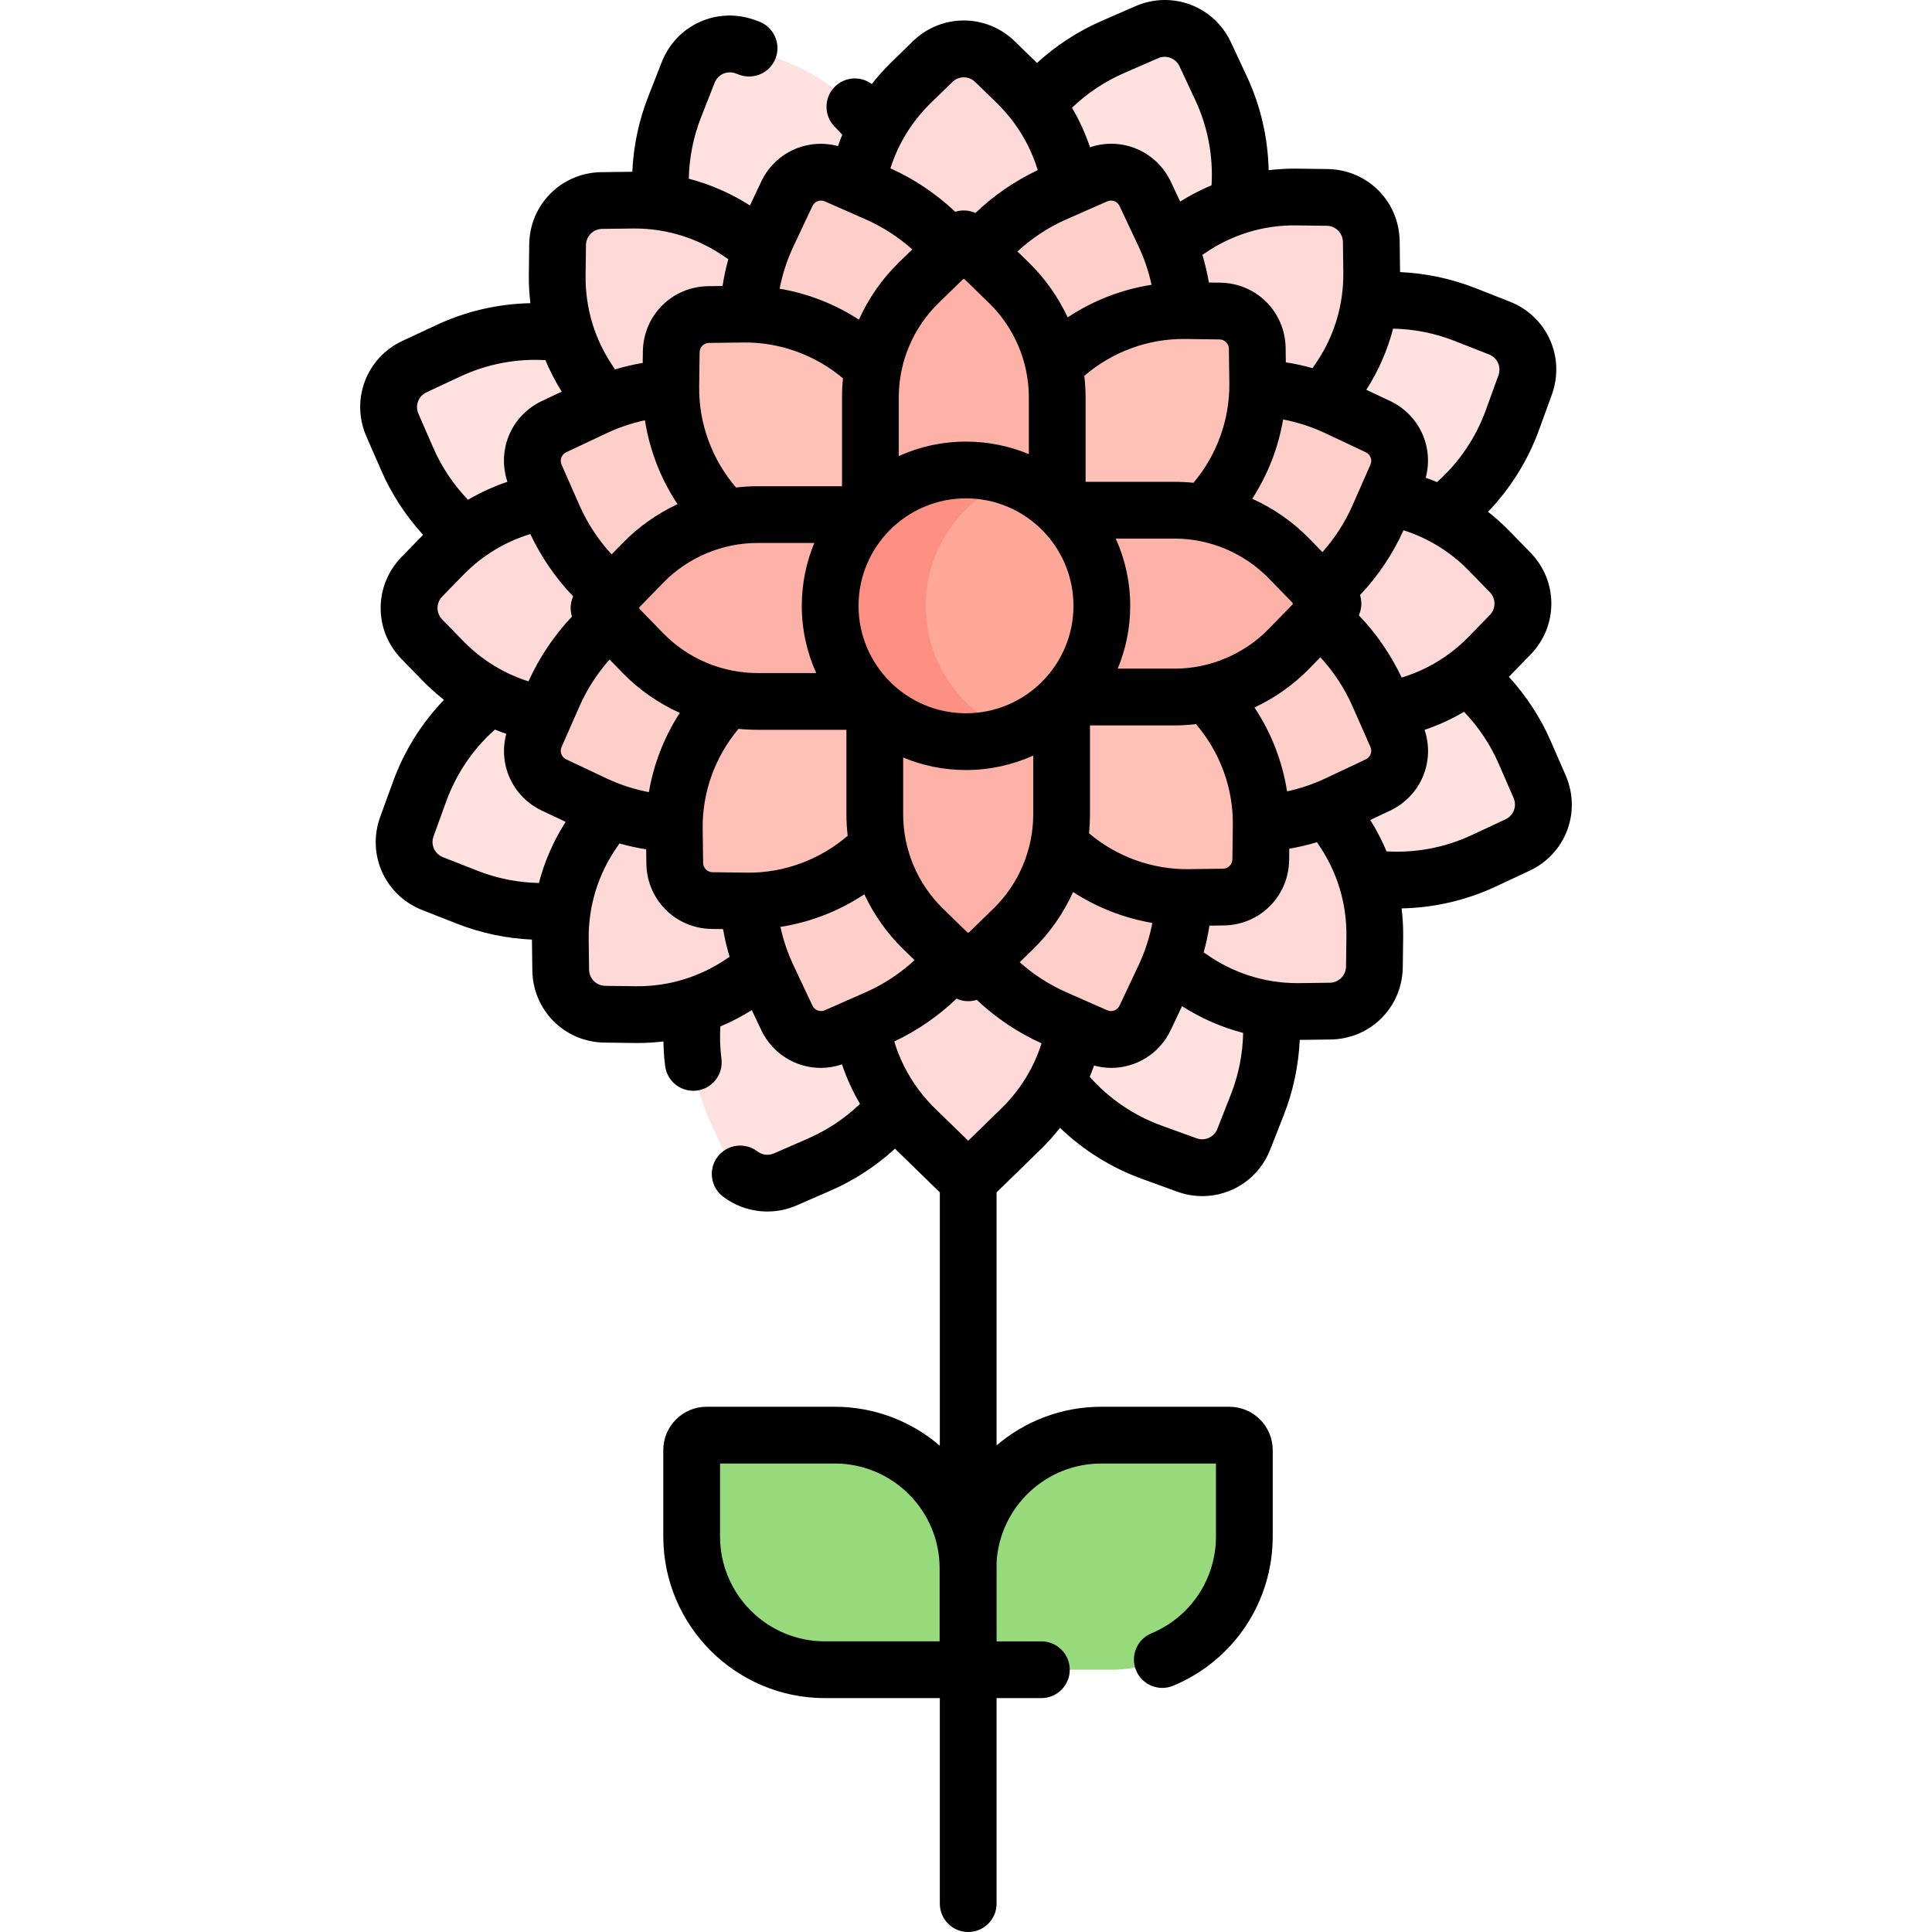 <svg id="Capa_1" enable-background="new 0 0 510.625 510.625" height="512" viewBox="0 0 510.625 510.625" width="512" xmlns="http://www.w3.org/2000/svg"><g><path d="m322.728 23.322-4.185-8.961c-2.718-5.819-9.578-8.411-15.464-5.843l-9.065 3.954c-7.916 3.452-14.808 8.708-20.188 15.252l-22.92 55.49 38.456 20.951 24.695 10.4 13.447-62.494c1.055-9.754-.551-19.704-4.776-28.749z" fill="#ffe2df"/><path d="m396.286 86.696-9.206-3.614c-7.615-2.99-15.726-4.186-23.727-3.604l-72.138 18.813 12.449 12.313 14.505 36.634 17.475 22.466 47.006-34.851c7.697-6.161 13.638-14.365 17.063-23.794l3.377-9.296c2.191-6.036-.826-12.72-6.804-15.067z" fill="#ffe2df"/><path d="m362.432 63.867c-.082-6.421-5.268-11.607-11.689-11.689l-7.975-.102c-10.334-.133-20.369 2.982-28.743 8.789l-41.927 40.201 35.568 37.067 4.248 3.881 41.495-40.948c6.024-8.469 9.261-18.691 9.126-29.223z" fill="#ffd9d7"/><path d="m236.972 110.783 37.697-15.681-45.041-62.838c-6.112-7.446-14.158-13.197-23.374-16.545l-9.295-3.377c-6.036-2.193-12.72.825-15.067 6.803l-3.615 9.206c-3.11 7.922-4.28 16.381-3.524 24.695l34.706 69.182 27.053-11.254.287-.074z" fill="#ffe2df"/><path d="m282.92 48.997c-1.729-10.248-6.668-19.765-14.211-27.117l-5.712-5.567c-4.599-4.482-11.932-4.482-16.531 0l-5.712 5.567c-7.401 7.213-12.295 16.511-14.11 26.539l6.624 65.227h47.297z" fill="#ffd9d7"/><path d="m148.433 88.067c-10.126-1.318-20.51.242-29.916 4.636l-8.961 4.185c-5.818 2.718-8.411 9.578-5.843 15.464l3.954 9.065c3.338 7.652 8.361 14.349 14.604 19.646l58.328 19.636 15.662-37.495 5.882-21.81z" fill="#ffe2df"/><path d="m196.26 62.023c-8.469-6.024-18.691-9.261-29.223-9.126l-7.975.102c-6.421.082-11.607 5.268-11.689 11.689l-.103 7.975c-.133 10.334 2.982 20.369 8.789 28.743l37.049 44.035 13.998-14.371 19.54-20.49 11.611-15.477z" fill="#ffd9d7"/><path d="m196.26 164.171s-2.046-5.832-2.534-5.832-65.544 26.882-65.544 26.882c-7.797 6.18-13.813 14.445-17.268 23.957l-3.377 9.296c-2.193 6.036.825 12.72 6.803 15.067l9.206 3.614c7.868 3.089 16.265 4.263 24.524 3.54l68.471-35.146z" fill="#ffe2df"/><path d="m363.387 232.311c9.746 1.049 19.685-.557 28.722-4.778l8.961-4.185c5.819-2.718 8.411-9.578 5.843-15.464l-3.954-9.065c-3.452-7.915-8.708-14.808-15.251-20.187l-61.137-22.196-22.907 50.639z" fill="#ffe2df"/><path d="m366.433 187.725c10.248-1.729 19.765-6.668 27.117-14.211l5.567-5.712c4.482-4.599 4.482-11.932 0-16.531l-5.567-5.712c-7.213-7.401-16.511-12.295-26.539-14.11l-45.929-3.862-6.324 51.044z" fill="#ffd9d7"/><path d="m335.953 268.175c.579 7.996-.617 16.1-3.605 23.71l-3.614 9.206c-2.347 5.978-9.031 8.996-15.067 6.803l-9.296-3.377c-9.429-3.425-17.633-9.366-23.794-17.064l-32.184-58.881 54.702-35.407z" fill="#ffe2df"/><path d="m236.799 292.513c-5.379 6.544-12.272 11.799-20.187 15.252l-9.065 3.954c-5.886 2.567-12.746-.025-15.464-5.843l-4.185-8.961c-4.283-9.169-5.874-19.268-4.73-29.151l4.521-54.703 45.774-11.919 32.696 27.431z" fill="#ffe2df"/><path d="m283.981 271.817c-1.815 10.027-6.709 19.325-14.11 26.539l-11.593 11.299c-1.326 1.293-3.442 1.293-4.768 0l-11.593-11.299c-7.543-7.352-12.482-16.869-14.211-27.117l-4.052-70.097h55.766z" fill="#ffd9d7"/><path d="m231.206 198.993-41.008-23.279-32.981 43.457c-6.024 8.469-9.261 18.691-9.126 29.223l.103 7.975c.082 6.421 5.268 11.607 11.689 11.689l7.975.102c10.334.133 20.369-2.982 28.743-8.789l45.23-51.21z" fill="#ffd9d7"/><g><path d="m143.614 188.786c-10.027-1.815-19.325-6.709-26.539-14.11l-5.567-5.712c-4.482-4.599-4.482-11.932 0-16.531l5.567-5.712c7.352-7.543 16.869-12.482 27.117-14.211l66.004-2.149 6.344 53.863z" fill="#ffd9d7"/><g fill="#fecec8"><path d="m177.286 102.602c-6.913.392-13.757 2.102-20.146 5.112l-10.682 5.033c-4.912 2.314-7.083 8.122-4.896 13.091l4.758 10.808c3.528 8.015 8.896 14.979 15.57 20.387l52.143 7.136 12.613-37.637z"/><path d="m252.229 253.541c-5.409 6.674-12.372 12.042-20.387 15.57l-10.808 4.758c-4.969 2.188-10.777.016-13.091-4.896l-5.034-10.682c-2.818-5.981-4.496-12.36-5.021-18.821l11.915-57.044 52.166 11.203z"/></g></g><path d="m312.627 79.567c-.626-6.051-2.267-12.011-4.91-17.622l-5.034-10.682c-2.314-4.911-8.122-7.083-13.091-4.896l-10.808 4.758c-8.015 3.528-14.979 8.896-20.388 15.57l-14.334 24.069-7.263 41.243 11.392 3.909.203 2.217 38.261 10.981 22.131-45.637z" fill="#fecec8"/><g><g fill="#fecec8"><path d="m252.229 66.695c-5.409-6.674-12.373-12.042-20.388-15.57l-10.808-4.758c-4.969-2.187-10.777-.016-13.091 4.896l-5.034 10.682c-2.644 5.611-4.284 11.571-4.91 17.622l24.733 56.444 39.237-11.169z"/><path d="m176.931 217.613c-6.792-.43-13.511-2.132-19.79-5.091l-10.682-5.034c-4.912-2.314-7.083-8.122-4.896-13.091l4.758-10.808c3.528-8.015 8.896-14.979 15.57-20.388l54.867-14.088 13.287 41.294z"/><path d="m348.736 157.034c6.674-5.409 12.042-12.373 15.57-20.387l4.758-10.808c2.188-4.969.016-10.777-4.896-13.091l-10.682-5.033c-6.389-3.011-13.233-4.72-20.146-5.112l-52.774 11.044 10.641 45.891z"/></g><path d="m354.567 218.83c5.807 8.374 8.921 18.409 8.789 28.743l-.102 7.975c-.082 6.421-5.268 11.607-11.689 11.689l-7.975.102c-10.532.135-20.754-3.102-29.223-9.126l-48.208-59.563 35.55-26.492z" fill="#ffd9d7"/><path d="m305.644 180.641-8.885 1.785-48.366 11.67 10.003 59.446c5.409 6.674 12.372 12.042 20.387 15.57l10.808 4.758c4.969 2.188 10.777.016 13.091-4.896l5.034-10.682c2.818-5.981 4.496-12.36 5.021-18.821z" fill="#fecec8"/></g><path d="m333.695 217.613c6.792-.43 13.511-2.132 19.79-5.091l10.682-5.034c4.912-2.314 7.083-8.122 4.896-13.091l-4.758-10.808c-3.528-8.015-8.896-14.979-15.571-20.388l-52.297-15.964-13.212 55.266z" fill="#fecec8"/><g fill="#fec0b7"><path d="m230.785 97.158-.215-.215c-9.072-9.066-21.419-14.085-34.243-13.921l-9.036.116c-5.429.07-9.813 4.454-9.883 9.883l-.116 9.061c-.164 12.817 4.856 25.157 13.921 34.218l.555.555 41.448 35.302 30.47-36.146z"/><path d="m318.273 135.59.215-.215c9.065-9.059 14.086-21.397 13.921-34.213l-.116-9.067c-.07-5.429-4.454-9.813-9.883-9.883l-9.043-.116c-12.822-.165-25.168 4.855-34.237 13.921l-.555.555-41.776 49.652 38.863 32.409z"/><path d="m318.859 183.38.555.555c9.065 9.063 14.085 21.404 13.921 34.221l-.116 9.058c-.07 5.429-4.454 9.813-9.883 9.883l-9.052.116c-12.814.165-25.152-4.851-34.217-13.91l-.226-.226-39.869-41.049 26.519-32.916z"/><path d="m232.051 223.664-.555.555c-9.069 9.066-21.415 14.085-34.237 13.921l-9.043-.116c-5.429-.07-9.813-4.454-9.883-9.883l-.116-9.06c-.165-12.817 14.136-34.436 14.136-34.436l32.706-35.533 36.911 20.42z"/></g><path d="m284.757 184.225h25.703c11.373 0 22.263-4.593 30.201-12.737l9.086-9.322c1.425-1.462 1.425-3.794 0-5.256l-9.086-9.322c-7.938-8.144-18.829-12.738-30.202-12.738h-25.703-35.021v49.375z" fill="#feb2a7"/><path d="m280.581 189.562v25.703c0 11.373-4.593 22.264-12.738 30.202l-8.968 8.741c-1.659 1.617-4.304 1.617-5.963 0l-8.969-8.741c-8.144-7.938-12.737-18.828-12.737-30.201v-25.704l.845-32.528h46.524z" fill="#feb2a7"/><path d="m255.894 185.387v-49.375h-30.025-25.703c-11.373 0-22.263 4.593-30.201 12.737l-8.43 8.649c-1.79 1.837-1.79 4.766 0 6.603l8.429 8.649c7.938 8.144 18.829 12.738 30.202 12.738h55.728z" fill="#feb2a7"/><path d="m279.419 130.674v-25.704c0-11.373-4.593-22.263-12.737-30.201l-8.712-8.491c-1.801-1.756-4.674-1.756-6.475 0l-8.712 8.491c-8.144 7.938-12.738 18.828-12.738 30.201v25.704 33.497h48.971z" fill="#feb2a7"/><circle cx="255.313" cy="160.118" fill="#ffa799" r="35.902"/><path d="m244.679 160.118c0-15.381 9.675-28.497 23.268-33.609-3.931-1.478-8.187-2.293-12.634-2.293-19.828 0-35.902 16.074-35.902 35.902s16.074 35.902 35.902 35.902c4.447 0 8.704-.814 12.634-2.293-13.593-5.112-23.268-18.228-23.268-33.609z" fill="#fe8f83"/><path d="m218.017 441.308h37.826v-26.792c0-19.446-15.764-35.209-35.209-35.209h-33.881c-2.178 0-3.944 1.766-3.944 3.944v22.848c-.001 19.445 15.763 35.209 35.208 35.209z" fill="#97da7b"/><path d="m293.669 441.308h-37.826v-26.792c0-19.446 15.764-35.209 35.209-35.209h33.881c2.178 0 3.944 1.766 3.944 3.944v22.848c.001 19.445-15.763 35.209-35.208 35.209z" fill="#97da7b"/><path d="m413.787 204.886-3.953-9.065c-2.708-6.208-6.475-11.942-11.043-16.944.042-.043.087-.084.13-.128l5.567-5.712c7.378-7.57 7.379-19.43-.001-27.001l-5.566-5.711c-1.777-1.824-3.665-3.506-5.639-5.058 5.932-6.178 10.535-13.541 13.479-21.648l3.378-9.296c3.608-9.936-1.272-20.746-11.111-24.608l-9.206-3.614c-6.292-2.47-13.022-3.881-19.789-4.19-.001-.055.002-.11.001-.165l-.103-7.976c-.137-10.57-8.522-18.956-19.092-19.092l-7.976-.103c-.249-.003-.498-.005-.746-.005-2.294 0-4.569.141-6.819.411-.175-8.561-2.126-17.022-5.774-24.833l-4.186-8.961c-4.475-9.578-15.57-13.771-25.257-9.543l-9.065 3.954c-6.208 2.708-11.942 6.475-16.944 11.042-.044-.043-.085-.088-.129-.13l-5.711-5.566c-7.571-7.379-19.432-7.379-27.001 0l-5.713 5.567c-1.842 1.796-3.54 3.703-5.105 5.7-2.943-2.194-7.125-1.955-9.79.725-2.92 2.938-2.905 7.687.032 10.606.681.677 1.333 1.371 1.959 2.072-.405.989-.791 1.987-1.14 3.001-8.076-2.171-16.633 1.632-20.317 9.452l-2.942 6.243c-5.034-3.215-10.476-5.59-16.166-7.075.113-5.514 1.194-11.013 3.208-16.143l3.614-9.205c.866-2.21 3.294-3.304 5.524-2.496l1.031.375c3.897 1.416 8.196-.596 9.61-4.489s-.597-8.196-4.489-9.609l-1.031-.375c-9.933-3.608-20.744 1.271-24.608 11.112l-3.614 9.206c-2.473 6.3-3.868 13.022-4.176 19.789-.06.001-.119-.002-.179-.001l-7.976.102c-10.57.136-18.957 8.522-19.092 19.093l-.103 7.975c-.033 2.546.112 5.069.411 7.562-8.558.171-17.007 2.119-24.838 5.777l-8.961 4.185c-9.577 4.474-13.77 15.568-9.544 25.258l3.954 9.065c2.703 6.199 6.469 11.946 11.036 16.949-.041.041-.083.08-.124.122l-5.567 5.712c-7.378 7.57-7.379 19.43.001 27.001l5.566 5.711c1.777 1.823 3.663 3.504 5.636 5.056-5.931 6.177-10.53 13.538-13.476 21.65l-3.378 9.296c-3.608 9.936 1.272 20.746 11.111 24.608l9.206 3.614c6.299 2.473 13.022 3.889 19.789 4.197 0 .053-.002.106-.001.159l.103 7.976c.137 10.57 8.522 18.956 19.092 19.092l7.977.103c.248.003.495.004.743.004 2.3 0 4.581-.142 6.837-.413.044 2.167.182 4.333.454 6.484.479 3.79 3.708 6.559 7.431 6.559.314 0 .632-.02.951-.061 4.109-.52 7.02-4.273 6.499-8.382-.36-2.844-.453-5.717-.287-8.574 2.868-1.201 5.647-2.64 8.313-4.317l2.454 5.208c2.996 6.358 9.214 10.075 15.775 10.075 1.86 0 3.746-.31 5.595-.932 1.232 3.645 2.831 7.136 4.768 10.439-3.978 3.818-8.63 6.934-13.683 9.138l-9.066 3.954c-1.441.629-3.118.424-4.374-.534-3.298-2.511-8.003-1.874-10.512 1.42-2.51 3.294-1.874 8 1.42 10.511 3.431 2.613 7.569 3.961 11.742 3.961 2.615 0 5.245-.53 7.721-1.61l9.065-3.954c6.208-2.708 11.942-6.475 16.944-11.043.044.043.085.088.129.13l11.712 11.415v66.957c-7.472-6.408-17.168-10.292-27.76-10.292h-33.882c-6.311 0-11.444 5.134-11.444 11.444v22.848c0 23.55 19.159 42.709 42.71 42.709h30.376v54.318c0 4.142 3.357 7.5 7.5 7.5s7.5-3.358 7.5-7.5v-54.318h11.84c4.143 0 7.5-3.358 7.5-7.5s-3.357-7.5-7.5-7.5h-11.84v-20.908c.84-14.529 12.923-26.093 27.659-26.093h30.325v19.292c0 11.227-6.699 21.271-17.066 25.589-3.823 1.592-5.632 5.983-4.04 9.807 1.593 3.824 5.985 5.631 9.808 4.04 15.976-6.654 26.299-22.134 26.299-39.436v-22.847c0-6.311-5.134-11.444-11.444-11.444h-33.881c-10.544 0-20.201 3.849-27.659 10.204v-66.869l11.712-11.415c1.823-1.777 3.506-3.665 5.058-5.639 6.178 5.932 13.541 10.534 21.647 13.479l9.296 3.377c2.215.805 4.472 1.187 6.687 1.187 7.722 0 14.92-4.652 17.923-12.299l3.614-9.206c2.469-6.289 3.88-13.02 4.189-19.786.055-.001.11 0 .166-.001l7.976-.102c10.57-.136 18.957-8.522 19.092-19.093l.103-7.975c.033-2.552-.113-5.081-.413-7.58 8.563-.175 17.027-2.111 24.841-5.76l8.961-4.185c9.575-4.473 13.768-15.567 9.542-25.257zm-20.041-42.318-5.567 5.712c-1.542 1.583-3.191 3.028-4.931 4.331-.075.056-.153.107-.227.166-3.799 2.805-8.03 4.928-12.559 6.306-2.86-6.05-6.693-11.633-11.323-16.464.761-1.688.868-3.596.315-5.345 4.743-5.023 8.651-10.829 11.49-17.129 6.514 2.07 12.4 5.69 17.236 10.652l5.566 5.711c1.657 1.698 1.658 4.36 0 6.06zm-32.776 38.136-10.681 5.034c-3.254 1.533-6.64 2.672-10.12 3.422-1.236-7.914-4.184-15.507-8.618-22.171 5.368-2.516 10.298-5.975 14.481-10.266l2.935-3.011c3.5 3.804 6.391 8.168 8.474 12.9l4.758 10.807c.553 1.256.014 2.699-1.229 3.285zm-35.134 17.356-.116 9.057c-.019 1.374-1.107 2.463-2.48 2.481l-9.053.116c-9.643.133-19.051-3.303-26.36-9.472.168-1.649.254-3.311.254-4.977v-23.541h22.379c1.887 0 3.765-.122 5.629-.338 6.341 7.36 9.871 16.92 9.747 26.674zm-44.031 44.187c-4.484-1.974-8.639-4.672-12.3-7.927l3.573-3.483c4.451-4.338 8.001-9.482 10.538-15.082 6.338 4.118 13.489 6.908 20.946 8.175-.739 3.849-1.946 7.589-3.63 11.164l-5.033 10.682c-.585 1.242-2.026 1.783-3.285 1.229zm-84.449-31.606-9.043-.116c-1.373-.018-2.463-1.106-2.48-2.479l-.116-9.06c-.123-9.61 3.302-19.033 9.474-26.352 1.648.168 3.309.254 4.975.254h23.541v22.379c0 1.887.122 3.764.337 5.627-7.363 6.345-16.925 9.893-26.688 9.747zm-25.855-21.273c-3.847-.738-7.586-1.945-11.164-3.63l-10.683-5.034c-1.242-.585-1.781-2.028-1.229-3.285l4.758-10.808c1.974-4.484 4.672-8.639 7.927-12.3l3.483 3.573c4.337 4.45 9.48 8.001 15.079 10.537-4.119 6.337-6.906 13.49-8.171 20.947zm-21.846-89.836 10.682-5.033c3.255-1.534 6.64-2.67 10.119-3.42 1.236 7.914 4.183 15.505 8.617 22.169-5.367 2.516-10.298 5.975-14.48 10.266l-2.935 3.011c-3.5-3.804-6.391-8.168-8.474-12.9l-4.758-10.808c-.553-1.257-.014-2.699 1.229-3.285zm35.134-17.353.116-9.06c.019-1.374 1.107-2.463 2.479-2.481l9.038-.116c9.647-.131 19.062 3.303 26.375 9.473-.169 1.649-.254 3.31-.254 4.976v23.541h-22.379c-1.887 0-3.766.122-5.629.338-6.341-7.359-9.87-16.918-9.746-26.671zm97.016-44.19 10.81-4.758c1.255-.554 2.698-.013 3.284 1.229l5.033 10.683c1.53 3.247 2.668 6.639 3.419 10.128-7.914 1.241-15.504 4.184-22.166 8.612-2.516-5.369-5.976-10.302-10.269-14.485l-3.011-2.934c3.804-3.501 8.168-6.392 12.9-8.475zm57.322 52.877c3.845.738 7.583 1.946 11.162 3.633l10.683 5.034c1.242.585 1.781 2.028 1.229 3.284l-4.758 10.808c-1.974 4.485-4.672 8.64-7.926 12.301l-3.483-3.573c-4.336-4.45-9.479-8-15.078-10.536 4.118-6.339 6.905-13.492 8.171-20.951zm-28.667 65.859h-15.054c2.128-5.119 3.309-10.727 3.309-16.607 0-6.33-1.373-12.341-3.819-17.769h15.564c9.294 0 18.344 3.817 24.83 10.473l6.294 6.457c.04.128.083.255.131.381l-6.424 6.592c-6.487 6.656-15.537 10.473-24.831 10.473zm-135.125-9.311-6.293-6.457c-.04-.128-.083-.255-.131-.382l6.424-6.592c6.486-6.655 15.536-10.472 24.83-10.472h15.054c-2.128 5.119-3.309 10.727-3.309 16.607 0 6.33 1.373 12.341 3.819 17.769h-15.564c-9.294 0-18.344-3.817-24.83-10.473zm51.575-7.296c0-15.661 12.741-28.402 28.402-28.402s28.402 12.741 28.402 28.402-12.741 28.402-28.402 28.402-28.402-12.741-28.402-28.402zm88.526-32.514c-1.649-.169-3.309-.254-4.976-.254h-23.541v-22.379c0-1.887-.122-3.764-.337-5.628 7.359-6.345 16.9-9.886 26.688-9.747l9.044.116c1.373.018 2.462 1.106 2.479 2.48l.117 9.067c.123 9.608-3.302 19.028-9.474 26.345zm-67.42-47.464 6.457-6.293c.129-.04.257-.084.384-.131l6.592 6.424c6.654 6.486 10.472 15.537 10.472 24.831v15.054c-5.119-2.128-10.727-3.309-16.606-3.309-6.33 0-12.341 1.373-17.769 3.819v-15.564c-.002-9.294 3.816-18.345 10.47-24.831zm-9.31 135.126v-15.054c5.119 2.128 10.727 3.309 16.606 3.309 6.33 0 12.341-1.373 17.769-3.819v15.565c0 9.294-3.816 18.344-10.472 24.83l-6.458 6.294c-.128.04-.256.084-.382.131l-6.592-6.425c-6.654-6.487-10.471-15.538-10.471-24.831zm145.633-125.202 9.206 3.614c2.209.867 3.305 3.294 2.495 5.524l-3.378 9.296c-2.648 7.292-7.08 13.778-12.857 18.918-.985-.403-1.98-.787-2.989-1.135 2.171-8.076-1.633-16.633-9.452-20.317l-6.242-2.942c3.215-5.032 5.591-10.468 7.075-16.158 5.513.114 11.02 1.189 16.142 3.2zm-41.669-30.489 7.976.103c2.373.03 4.256 1.914 4.287 4.286l.103 7.975c.114 8.932-2.562 17.501-7.739 24.78-.137.193-.261.391-.377.591-2.327-.65-4.686-1.176-7.079-1.549l-.049-3.761c-.122-9.571-7.715-17.164-17.285-17.287l-2.999-.039c-.426-2.48-1.001-4.925-1.723-7.328.173-.101.346-.203.514-.319 7.19-4.988 15.618-7.582 24.371-7.452zm-45.658-40.228 9.066-3.954c2.174-.949 4.665-.007 5.67 2.143l4.186 8.961c3.282 7.028 4.734 14.75 4.283 22.469-2.862 1.2-5.635 2.636-8.295 4.309l-2.454-5.208c-3.845-8.16-12.999-11.965-21.372-9.148-1.232-3.644-2.83-7.133-4.766-10.434 3.976-3.818 8.628-6.934 13.682-9.138zm-51.024 7.904 5.713-5.567c1.698-1.656 4.361-1.657 6.062 0l5.711 5.566c1.578 1.538 3.019 3.181 4.318 4.914.068.092.13.187.202.277 2.793 3.79 4.909 8.01 6.283 12.526-6.051 2.861-11.634 6.693-16.464 11.323-1.688-.761-3.595-.868-5.345-.315-5.023-4.743-10.828-8.651-17.13-11.49 2.07-6.512 5.69-12.398 10.65-17.234zm-31.261 27.209c.585-1.241 2.025-1.782 3.285-1.229l10.809 4.758c4.484 1.974 8.639 4.672 12.3 7.926l-3.573 3.482c-4.452 4.338-8.003 9.484-10.539 15.085-6.341-4.118-13.494-6.909-20.953-8.176.74-3.854 1.957-7.596 3.638-11.165zm-59.856 10.324c.03-2.373 1.913-4.255 4.286-4.286l7.976-.102c.184-.002.366-.004.551-.004 8.732 0 17.101 2.672 24.229 7.742.188.134.383.255.579.369-.649 2.326-1.153 4.692-1.527 7.086l-3.772.048c-9.568.123-17.161 7.716-17.285 17.287l-.039 2.999c-2.479.425-4.927.99-7.333 1.713-.099-.17-.199-.34-.314-.505-4.988-7.192-7.565-15.62-7.453-24.373zm-40.33 53.635-3.953-9.065c-.949-2.176-.008-4.667 2.142-5.671l8.961-4.185c7.042-3.289 14.747-4.756 22.46-4.306 1.201 2.869 2.64 5.65 4.318 8.318l-5.207 2.454c-8.161 3.845-11.965 12.999-9.148 21.373-3.64 1.23-7.125 2.827-10.424 4.76-3.818-3.98-6.948-8.632-9.149-13.678zm2.338 39.249 5.567-5.712c4.962-5.091 11.013-8.764 17.716-10.803 2.86 6.05 6.693 11.633 11.323 16.464-.761 1.688-.868 3.596-.315 5.345-4.743 5.024-8.651 10.829-11.49 17.129-6.514-2.07-12.4-5.69-17.236-10.652l-5.566-5.711c-1.655-1.698-1.656-4.36.001-6.06zm9.407 72.504-9.206-3.614c-2.209-.867-3.305-3.294-2.495-5.524l3.378-9.296c2.65-7.296 7.076-13.781 12.854-18.919.986.404 1.981.788 2.992 1.136-2.171 8.076 1.633 16.633 9.452 20.317l6.242 2.942c-3.217 5.034-5.592 10.472-7.077 16.164-5.512-.114-11.013-1.192-16.14-3.206zm41.669 30.49-7.976-.103c-2.373-.03-4.256-1.914-4.287-4.286l-.103-7.975c-.114-8.932 2.562-17.501 7.739-24.78.137-.193.26-.39.377-.591 2.327.65 4.686 1.175 7.08 1.548l.048 3.762c.122 9.57 7.715 17.164 17.285 17.287l2.985.038c.425 2.481 1.012 4.924 1.735 7.329-.173.101-.345.203-.512.319-7.192 4.987-15.627 7.572-24.371 7.452zm46.772 5.114-5.033-10.682c-1.53-3.248-2.673-6.633-3.424-10.113 7.915-1.238 15.51-4.19 22.173-8.623 2.516 5.367 5.975 10.298 10.266 14.48l3.011 2.934c-3.804 3.501-8.167 6.392-12.899 8.475l-10.81 4.758c-1.256.554-2.7.012-3.284-1.229zm-24.419 140.322v-19.292h30.326c15.278 0 27.709 12.43 27.709 27.709v19.292h-30.325c-15.28.001-27.71-12.43-27.71-27.709zm65.586-104.593-8.743-8.521c-1.581-1.54-3.024-3.187-4.325-4.924-.063-.084-.119-.172-.186-.254-2.797-3.793-4.916-8.017-6.292-12.538 6.05-2.86 11.633-6.693 16.464-11.323.978.441 2.028.67 3.082.67.765 0 1.528-.122 2.264-.355 5.024 4.743 10.829 8.651 17.129 11.49-2.07 6.514-5.689 12.4-10.65 17.235zm65.859-3.155c-.867 2.209-3.297 3.307-5.524 2.496l-9.296-3.377c-7.292-2.649-13.778-7.081-18.918-12.858.404-.986.788-1.981 1.136-2.991 1.509.406 3.033.626 4.541.626 6.561 0 12.78-3.718 15.775-10.075l2.942-6.243c5.032 3.216 10.468 5.588 16.158 7.073-.113 5.513-1.188 11.022-3.199 16.145zm34.001-42.898c-.03 2.373-1.913 4.255-4.286 4.286l-7.976.102c-.184.002-.366.004-.551.004-8.732 0-17.101-2.672-24.229-7.742-.191-.136-.388-.259-.587-.375.649-2.326 1.16-4.688 1.533-7.081l3.775-.048c9.568-.123 17.161-7.716 17.285-17.287l.039-2.996c2.479-.425 4.926-.995 7.332-1.718.1.171.201.342.315.508 4.988 7.192 7.565 15.62 7.453 24.373zm42.142-38.899-8.961 4.185c-7.028 3.282-14.752 4.733-22.47 4.283-1.2-2.861-2.635-5.634-4.308-8.294l5.207-2.454c8.161-3.845 11.965-12.998 9.149-21.373 3.644-1.232 7.133-2.83 10.434-4.766 3.818 3.978 6.934 8.63 9.138 13.683l3.953 9.065c.949 2.176.007 4.667-2.142 5.671z"/></g></svg>